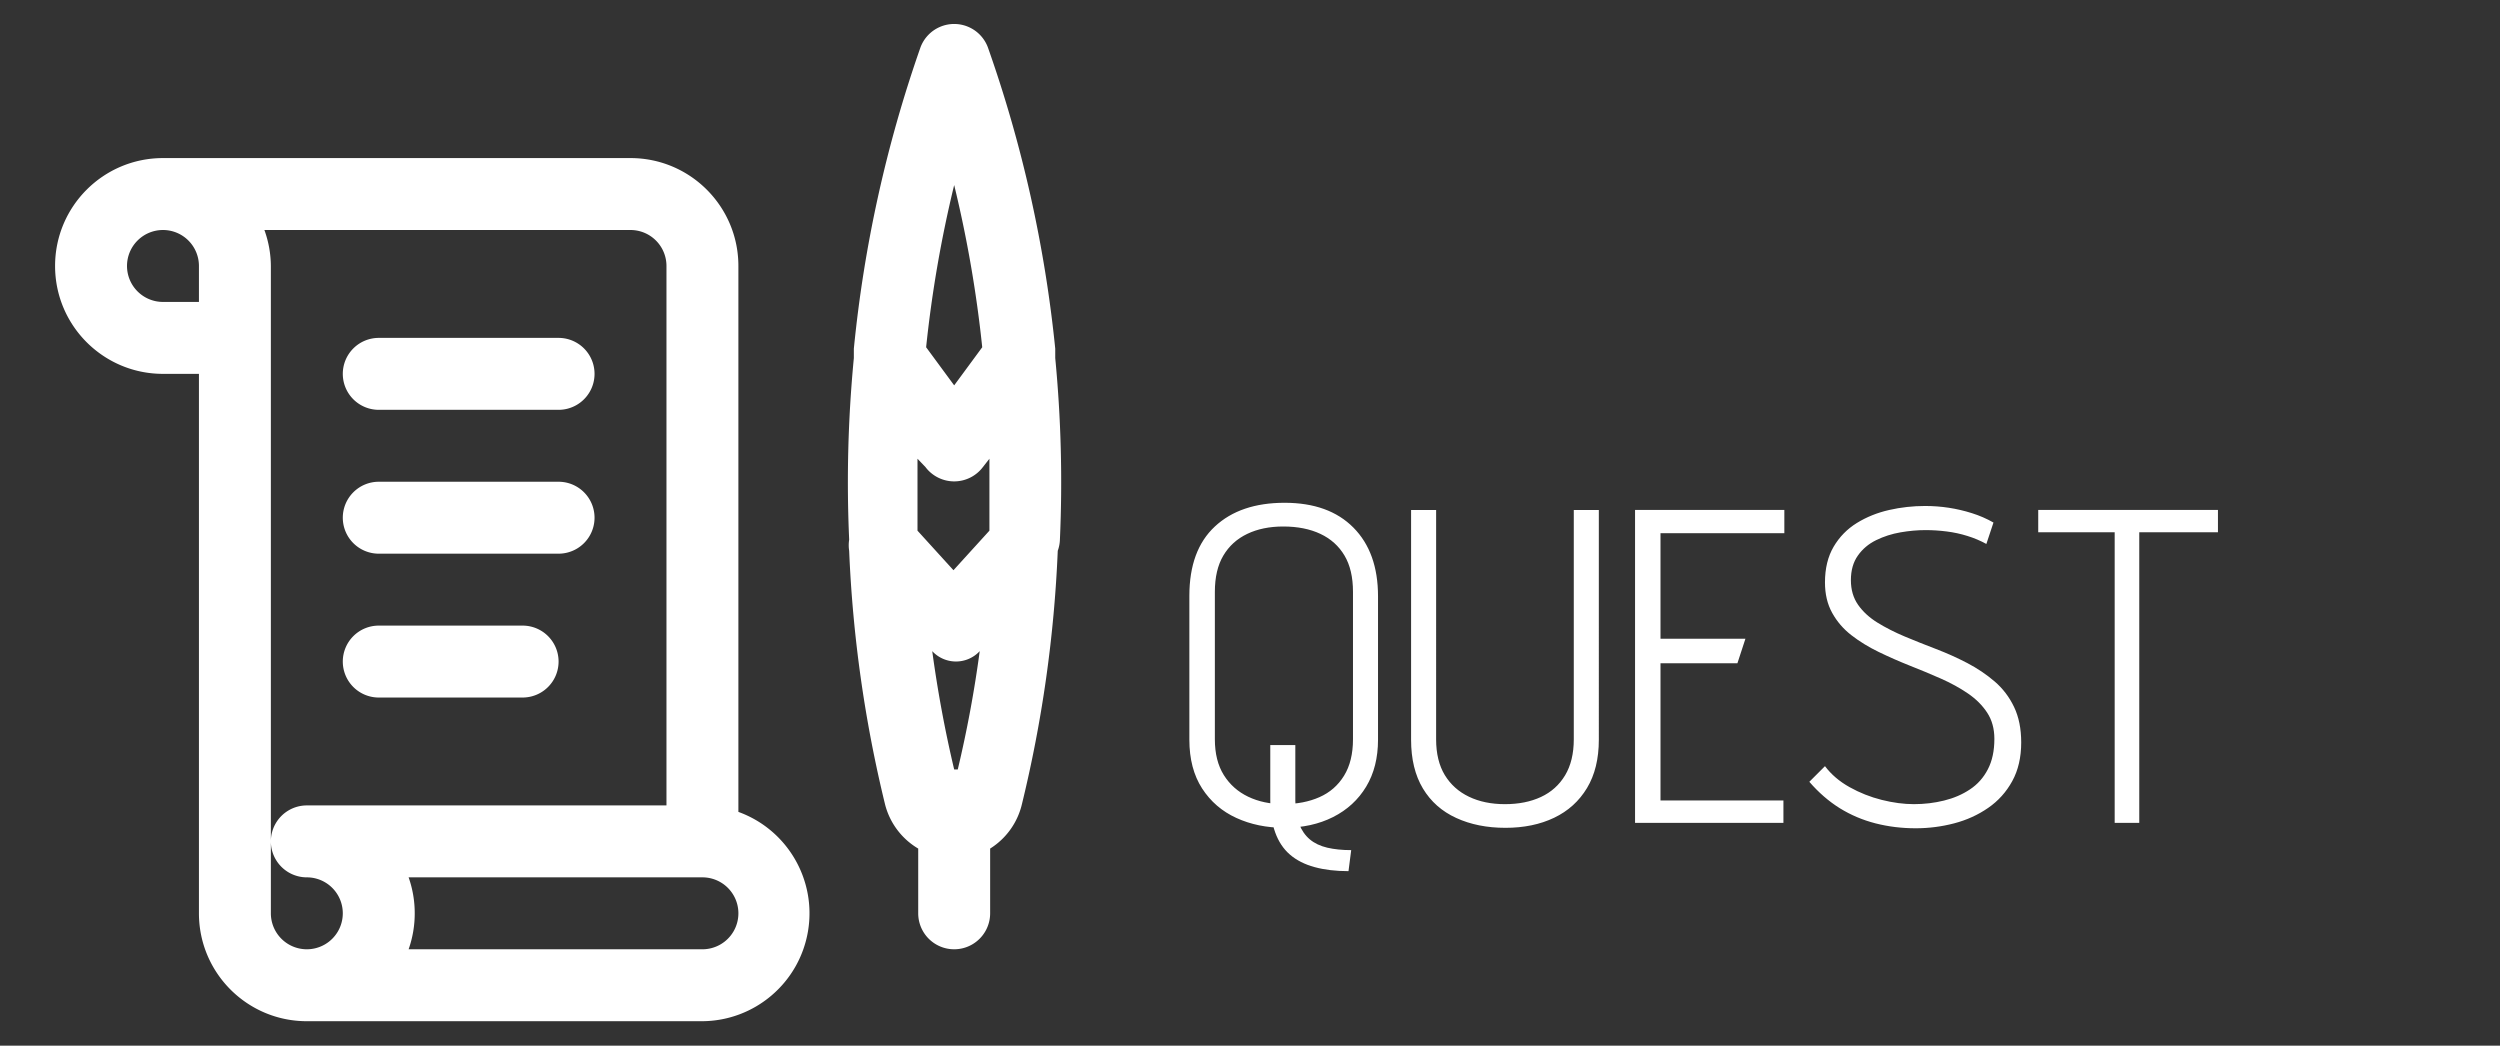 <svg xmlns="http://www.w3.org/2000/svg" xml:space="preserve" data-id="lg_9KmLsRPJOIilNZ4l7v" data-version="1" viewBox="764.5 -0.5 471 197"><rect x="764.5" y="-0.5" width="471" height="197" fill="#333333" stroke="none"/><g data-padding="20"><g transform="translate(10 4.17)scale(.957)"><path fill="#fff" d="M933.765 154.953V47.48c0-11.73-9.509-21.24-21.24-21.24h-92.04c-11.73 0-21.24 9.51-21.24 21.24s9.51 21.24 21.24 21.24h7.08v106.2c0 11.73 9.51 21.24 21.24 21.24h77.88c10.281-.08 19.028-7.51 20.77-17.643 1.74-10.132-4.025-20.056-13.69-23.563M827.565 54.56h-7.08a7.08 7.08 0 1 1 7.08-7.08ZM848.805 182a7.08 7.08 0 0 1-7.08-7.08V47.48a21.2 21.2 0 0 0-1.274-7.08h72.075a7.08 7.08 0 0 1 7.08 7.08v106.2h-70.8a7.08 7.08 0 0 0 0 14.16 7.08 7.08 0 1 1 0 14.16m77.88 0h-57.844a21.2 21.2 0 0 0 1.204-7.08 21.2 21.2 0 0 0-1.204-7.08h57.844a7.08 7.08 0 1 1 0 14.16m-70.8-113.28a7.08 7.08 0 0 1 7.08-7.08h35.4a7.08 7.08 0 0 1 0 14.16h-35.4a7.08 7.08 0 0 1-7.08-7.08m0 28.32a7.08 7.08 0 0 1 7.08-7.08h35.4a7.08 7.08 0 1 1 0 14.16h-35.4a7.08 7.08 0 0 1-7.08-7.08m0 28.32a7.08 7.08 0 0 1 7.08-7.08h28.32a7.08 7.08 0 0 1 0 14.16h-28.32a7.08 7.08 0 0 1-7.08-7.08m141.175-24.001a255 255 0 0 0-.92-35.754v-1.841a255 255 0 0 0-13.24-59.26 7.08 7.08 0 0 0-13.31 0 255 255 0 0 0-13.098 59.26v1.84a255 255 0 0 0-.92 35.755 7 7 0 0 0 0 2.194 255 255 0 0 0 7.08 49.985 14.16 14.16 0 0 0 6.513 8.638v12.744a7.08 7.08 0 1 0 14.16 0v-12.744a14.16 14.16 0 0 0 6.23-8.638 255 255 0 0 0 7.08-49.985 7.1 7.1 0 0 0 .425-2.194m-20.815 45.24a241 241 0 0 1-4.319-23.292 6.37 6.37 0 0 0 9.346 0q-1.558 11.682-4.32 23.293Zm-5.664-59.542a7.08 7.08 0 0 0 11.328 0l1.274-1.628v14.16l-7.08 7.788-7.08-7.788v-14.16Zm11.186-23.576-5.522 7.504-5.523-7.504a241 241 0 0 1 5.523-31.931 241 241 0 0 1 5.522 31.93"></path><rect width="294" height="99.44" x="592.275" y="-201.69" fill="none" rx="0" ry="0" transform="translate(382.48 281.23)"></rect><path fill="#fff" d="M1043.405 152.71V141.8h-4.93v10.82q0 3.7.97 6.38.97 2.69 2.9 4.36 1.94 1.67 4.84 2.46 2.91.8 6.69.8l.53-4.14q-2.64 0-4.71-.48-2.07-.49-3.43-1.63-1.37-1.15-2.11-3.04-.75-1.89-.75-4.62m-20.86-40.3v28.33q0 5.72 2.51 9.6 2.51 3.87 6.73 5.8 4.23 1.94 9.42 1.94 5.45 0 9.63-2.11t6.52-5.99q2.33-3.87 2.33-9.24V112.5q0-8.63-4.84-13.51-4.84-4.89-13.55-4.89-8.72 0-13.73 4.67-5.02 4.66-5.02 13.64m5.02 28.25v-29.04q0-4.32 1.67-7.13 1.67-2.82 4.71-4.27 3.03-1.45 7.08-1.45 4.23 0 7.31 1.45t4.75 4.27q1.67 2.81 1.67 7.13v29.04q0 4.31-1.76 7.17t-4.84 4.22q-3.08 1.37-7.13 1.37-3.87 0-6.91-1.46-3.03-1.45-4.79-4.26-1.76-2.82-1.76-7.04m75.59.09V95.52h-4.93v45.15q0 4.22-1.71 7.08-1.72 2.86-4.76 4.27-3.03 1.41-7.08 1.41t-7.08-1.46q-3.04-1.45-4.76-4.26-1.71-2.82-1.71-7.04V95.52h-4.93v45.23q0 5.72 2.33 9.6 2.33 3.87 6.56 5.8 4.22 1.94 9.68 1.94 5.45 0 9.59-1.98t6.47-5.85 2.33-9.51m7.13-45.24v61.6h29.21v-4.4h-24.2V125.7h15.14l1.58-4.84h-16.72v-20.77h24.38v-4.58Zm69.16 6.7 1.4-4.22q-2.02-1.15-4.26-1.85-2.25-.71-4.54-1.06-2.28-.35-4.66-.35-3.61 0-7.08.79-3.48.79-6.34 2.55t-4.58 4.67q-1.71 2.9-1.71 7.04 0 3.43 1.41 5.98 1.4 2.55 3.78 4.4t5.37 3.3 6.11 2.69q3.13 1.23 6.12 2.55t5.37 2.95q2.37 1.62 3.78 3.78t1.41 5.15q0 3.52-1.28 5.98-1.27 2.47-3.52 3.96-2.24 1.5-5.1 2.2-2.86.71-5.94.71-2.99 0-6.34-.84-3.34-.84-6.33-2.51t-4.84-4.13l-3.08 3.08q2.73 3.16 5.98 5.19 3.26 2.02 7.04 2.99 3.79.97 7.92.97 3.87 0 7.57-.97t6.69-3.04q2.99-2.06 4.75-5.28 1.76-3.21 1.76-7.61 0-4.05-1.41-6.99-1.41-2.95-3.83-5.02t-5.36-3.61q-2.95-1.54-6.16-2.77-3.22-1.23-6.16-2.46-2.95-1.24-5.37-2.73-2.42-1.5-3.83-3.52-1.41-2.03-1.41-4.84 0-2.91 1.37-4.84 1.36-1.94 3.6-3.04 2.25-1.1 4.8-1.54t4.93-.44q2.11 0 4.18.27 2.07.26 4.05.88 1.98.61 3.74 1.58m30.1 54.9v-57.2h15.49v-4.4h-35.38v4.4h15.05v57.2Z"></path></g><path fill="transparent" stroke="transparent" d="M765 0h470v196H765z"></path></g></svg>